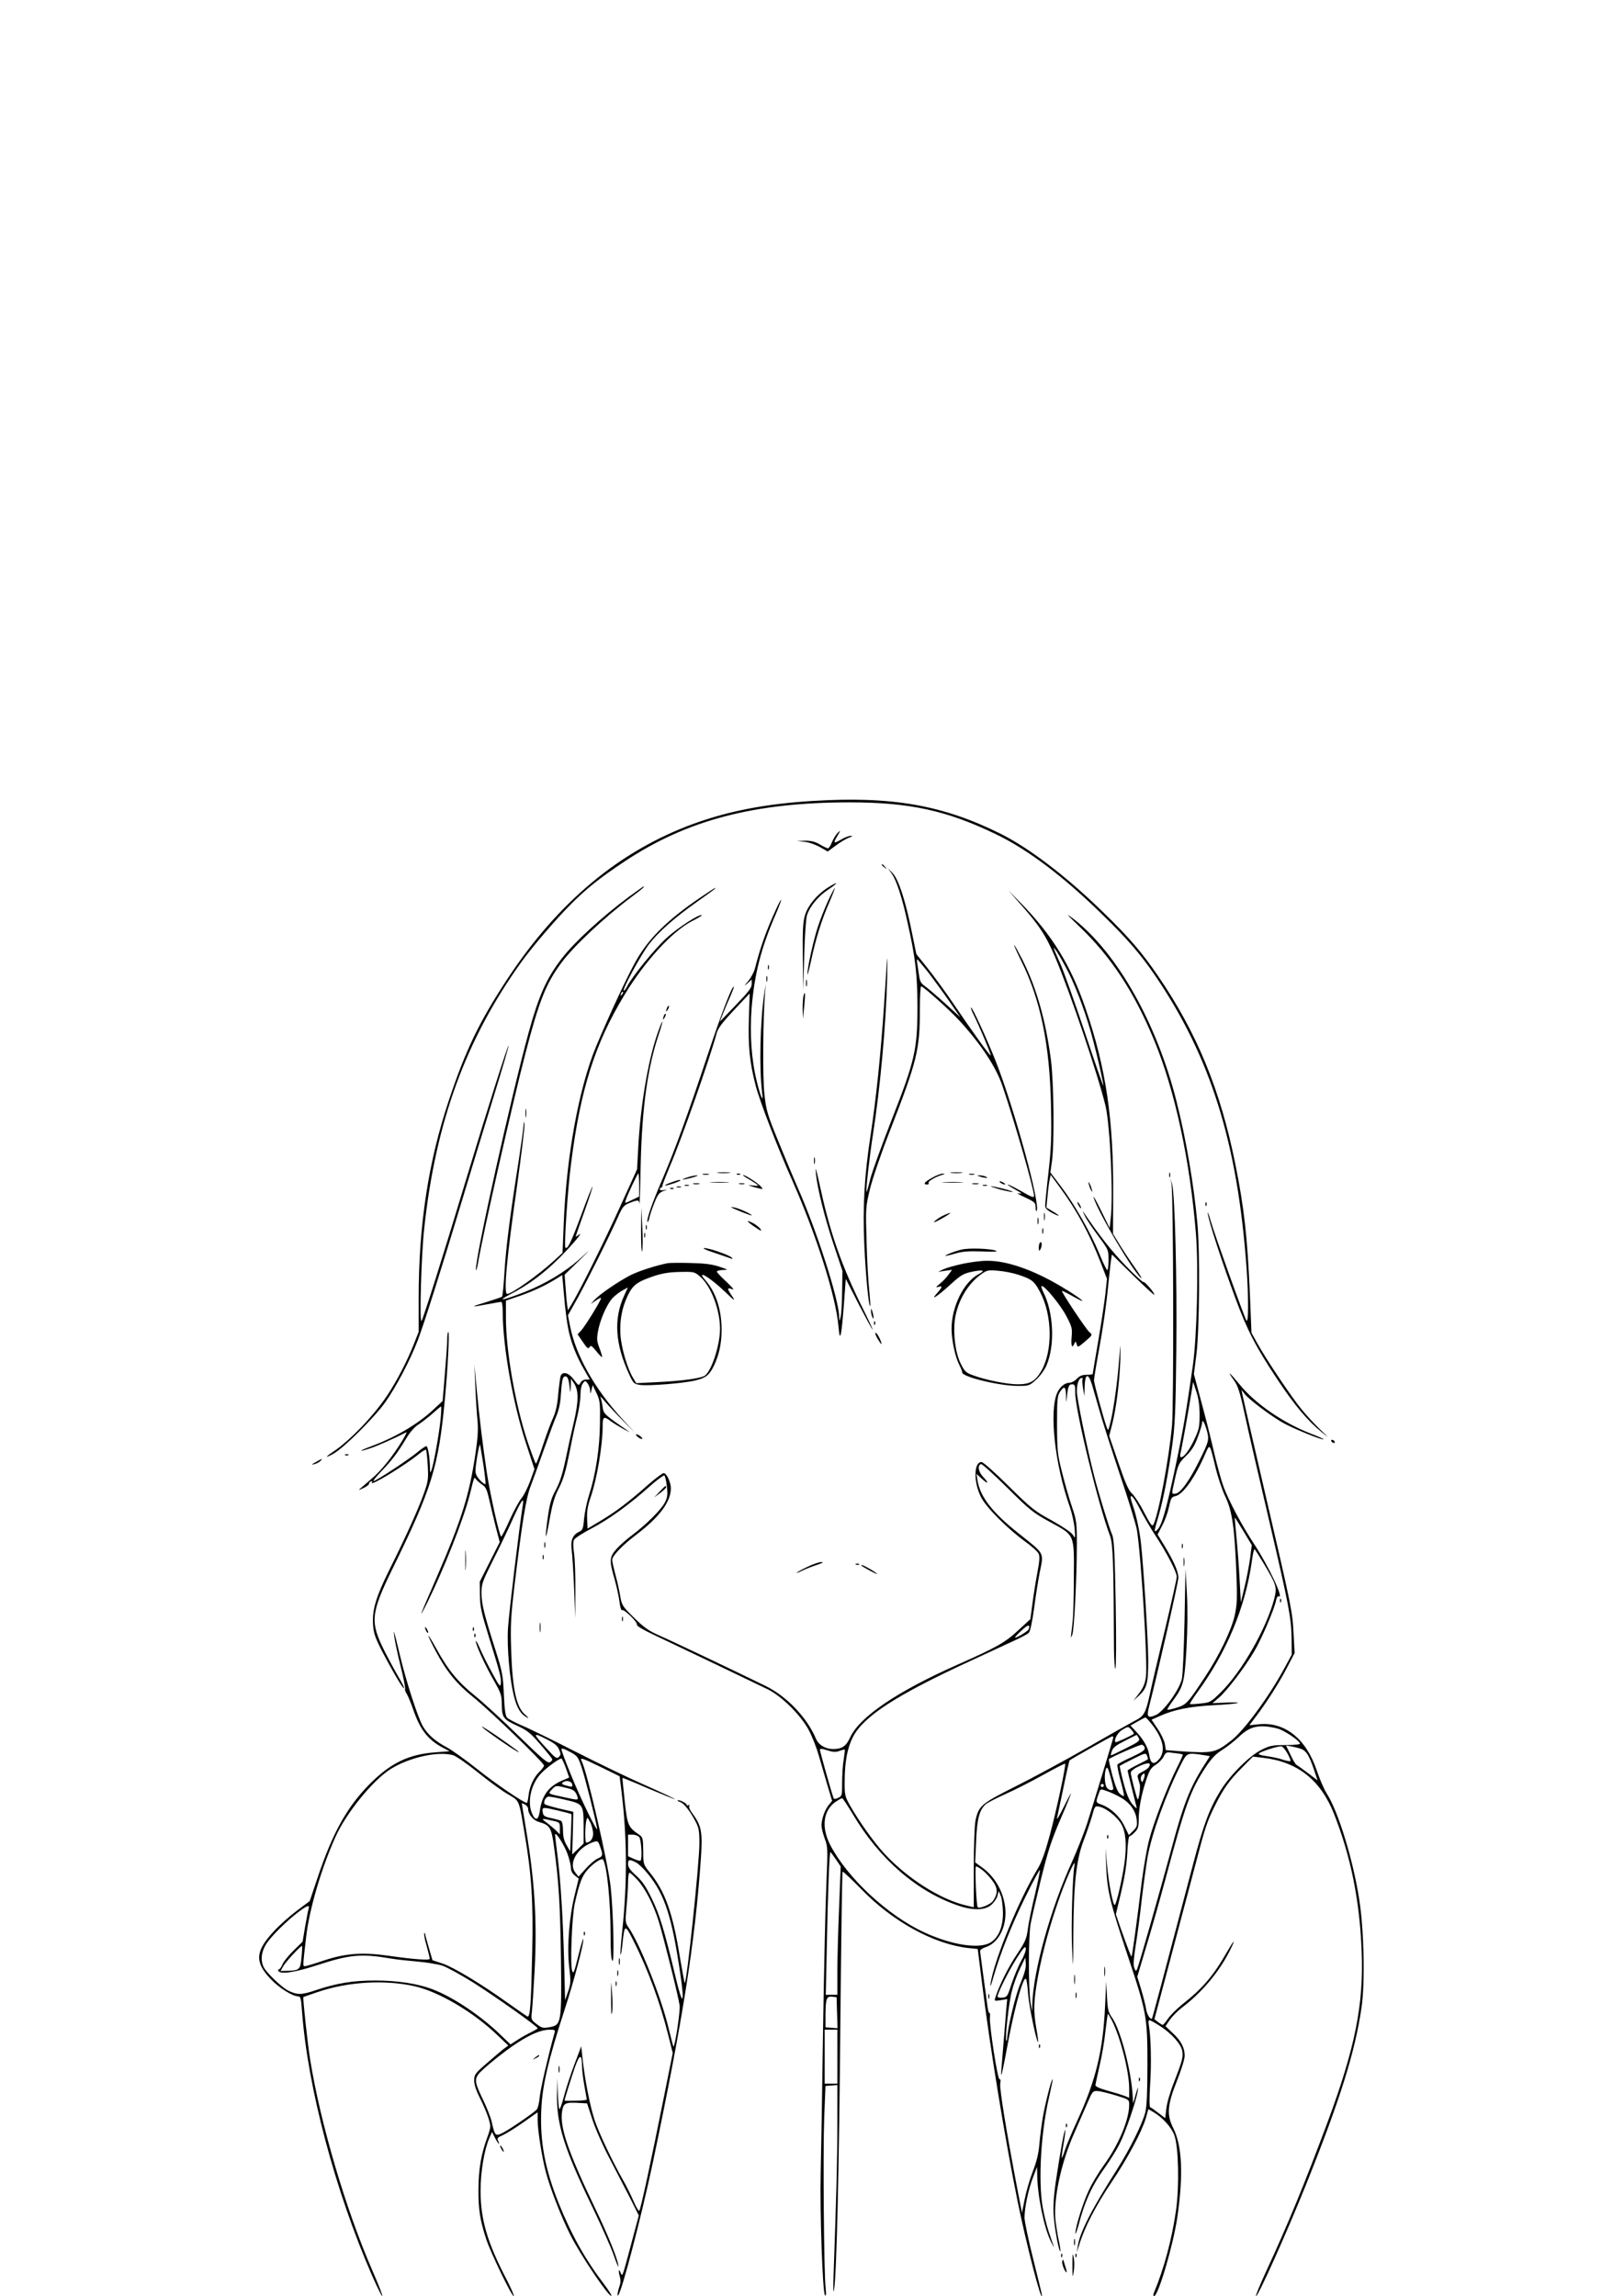 <svg version="1.0" xmlns="http://www.w3.org/2000/svg"
 width="1024pt" height="1448pt" viewBox="0 0 1024 1448"
 preserveAspectRatio="xMidYMid meet">

<g transform="translate(0,1448) scale(0.1,-0.1)"
fill="#000000" stroke="none">
<path d="M5125 9429 c-295 -18 -528 -63 -749 -143 -465 -169 -852 -490 -1171
-971 -182 -276 -268 -454 -375 -775 -129 -385 -190 -787 -190 -1241 l0 -218
-30 -76 c-43 -109 -105 -228 -165 -320 -87 -132 -239 -291 -347 -362 -51 -34
-48 -40 4 -11 64 35 257 227 326 323 70 99 158 266 206 392 40 105 149 450
281 888 53 176 141 466 196 644 55 178 98 325 96 327 -5 5 -128 -381 -267
-841 -155 -514 -270 -876 -282 -895 -14 -22 -2 416 17 585 72 669 262 1190
613 1679 73 101 218 270 313 365 99 99 179 163 335 267 391 261 818 374 1422
374 376 0 611 -51 920 -200 202 -97 426 -266 670 -505 156 -151 244 -253 334
-385 351 -514 521 -1056 578 -1845 13 -186 13 -356 -1 -332 -17 30 -199 537
-225 627 -13 47 -22 67 -18 45 7 -52 90 -306 171 -525 77 -209 131 -314 268
-520 107 -161 189 -259 278 -331 51 -41 50 -40 -10 17 -34 33 -86 89 -116 126
-62 75 -225 318 -280 418 l-36 65 -10 246 c-16 360 -36 542 -92 819 -94 467
-242 827 -487 1185 -100 147 -183 244 -344 400 -230 225 -463 403 -645 495
-366 183 -690 240 -1188 209z"/>
<path d="M5277 9222 c-9 -10 -23 -34 -32 -55 -8 -20 -19 -37 -24 -37 -5 0 -29
11 -52 25 -32 18 -57 24 -94 23 l-50 -1 50 -6 c28 -3 71 -19 97 -34 l47 -27
50 37 c28 21 65 43 83 50 23 8 27 12 13 12 -11 0 -39 -10 -62 -24 -48 -27 -51
-24 -23 23 22 36 21 41 -3 14z"/>
<path d="M5560 9026 c0 -2 8 -10 18 -17 15 -13 16 -12 3 4 -13 16 -21 21 -21
13z"/>
<path d="M5623 8970 c30 -42 66 -153 100 -310 50 -224 61 -324 62 -525 0 -273
-15 -340 -162 -715 -63 -162 -125 -332 -136 -377 -11 -46 -22 -82 -23 -80 -6
6 18 219 41 367 46 298 81 684 89 980 4 193 3 181 -19 -160 -21 -314 -50 -594
-85 -825 -40 -260 -51 -455 -40 -700 9 -195 28 -390 37 -381 2 2 -1 46 -6 97
-6 52 -14 191 -17 309 -6 211 -6 217 21 330 16 65 69 222 123 360 176 452 192
518 192 776 0 79 4 144 8 144 13 0 183 -152 240 -215 137 -149 234 -296 273
-414 77 -226 199 -651 199 -693 0 -13 -17 -7 -77 28 -43 24 -82 44 -88 44 -5
-1 15 -14 45 -31 43 -24 49 -29 25 -25 -18 4 -3 -7 38 -25 61 -29 67 -34 67
-62 0 -17 3 -28 6 -24 29 28 -139 642 -256 941 -54 138 -151 348 -157 342 -3
-2 4 -21 15 -43 32 -62 113 -255 109 -259 -4 -5 -114 147 -235 326 -50 74
-124 175 -163 224 l-71 89 -29 141 c-40 199 -83 329 -120 369 l-31 32 25 -35z
m230 -622 c35 -46 95 -128 133 -183 l69 -100 -92 84 c-51 46 -108 95 -127 109
-29 20 -36 33 -41 71 -4 25 -9 58 -11 74 -3 15 -3 27 -1 27 3 0 34 -37 70 -82z"/>
<path d="M5219 8882 c-69 -44 -125 -113 -143 -173 -13 -41 -16 -97 -14 -263
l2 -211 7 220 c3 121 11 234 17 252 18 57 70 120 133 162 69 46 68 57 -2 13z"/>
<path d="M3965 8824 c-166 -123 -340 -282 -420 -385 -98 -126 -146 -233 -211
-468 -108 -392 -336 -1416 -333 -1496 1 -17 7 6 15 50 29 172 215 996 295
1304 88 340 131 448 230 581 77 104 271 286 444 416 66 49 82 64 73 64 -2 0
-43 -30 -93 -66z"/>
<path d="M4416 8820 c-206 -140 -324 -256 -405 -398 -51 -89 -173 -351 -251
-538 -110 -264 -190 -700 -206 -1132 l-7 -173 -57 -52 c-95 -87 -263 -207
-292 -207 -24 0 -3 229 63 688 27 195 48 366 46 380 -4 25 -4 24 -6 -5 0 -17
-14 -116 -30 -220 -56 -355 -81 -554 -90 -704 -5 -83 -12 -153 -15 -156 -3 -3
-47 -18 -98 -34 -107 -32 -105 -35 5 -14 43 8 83 15 88 15 5 0 9 -30 9 -67 0
-213 65 -577 146 -823 l54 -165 -27 -75 c-15 -41 -40 -91 -56 -110 -15 -19
-49 -81 -74 -137 -25 -57 -49 -103 -53 -103 -10 0 -67 254 -90 400 -24 160
-47 345 -65 535 l-14 150 6 -135 c3 -74 9 -169 13 -210 6 -57 4 -108 -11 -210
-39 -267 -87 -421 -249 -795 -107 -245 -117 -273 -55 -150 103 208 227 522
266 675 31 124 28 118 42 99 7 -8 24 -23 39 -33 21 -14 29 -32 43 -94 9 -42
28 -120 41 -172 l25 -95 -63 -125 -63 -125 1 -85 c1 -73 9 -109 54 -255 73
-235 81 -266 78 -300 -3 -27 -8 -21 -52 60 -28 50 -62 119 -78 155 -15 36 -28
58 -28 50 0 -24 61 -157 115 -250 44 -78 49 -91 49 -151 1 -81 10 -93 101
-134 60 -28 81 -45 142 -116 40 -46 74 -88 75 -93 2 -5 -5 -14 -14 -19 -14 -9
-46 18 -198 166 -100 98 -223 211 -274 252 -108 87 -170 162 -243 295 -65 117
-70 110 -7 -10 68 -129 133 -209 238 -293 109 -88 446 -414 446 -431 0 -7 -12
-23 -26 -37 -37 -34 -64 -92 -71 -150 -3 -27 -8 -49 -11 -49 -19 0 -199 122
-310 211 -74 59 -162 122 -194 139 -75 40 -122 82 -152 134 -31 53 -106 285
-144 446 -40 165 -42 173 -36 120 3 -25 20 -107 39 -184 19 -76 32 -142 29
-147 -2 -5 2 -19 11 -32 8 -13 26 -56 40 -97 44 -128 93 -192 188 -242 l42
-22 -90 -7 c-169 -12 -284 -69 -415 -201 -143 -145 -234 -309 -329 -594 l-48
-143 -79 -59 c-43 -32 -109 -90 -145 -129 -120 -128 -125 -196 -22 -304 53
-56 138 -109 174 -109 14 0 18 -15 23 -92 36 -483 210 -1138 443 -1671 31 -70
59 -127 63 -127 5 0 -25 76 -65 168 -165 379 -326 925 -390 1327 -15 93 -47
387 -42 391 1 1 43 15 92 32 190 64 416 78 605 37 155 -34 376 -164 530 -313
l65 -62 -30 -22 c-16 -13 -65 -54 -107 -91 -73 -63 -78 -71 -78 -108 0 -26 13
-65 37 -112 20 -39 44 -96 53 -125 16 -53 16 -55 -7 -120 -40 -110 -55 -199
-56 -327 -1 -128 9 -194 49 -317 29 -87 160 -358 173 -358 5 0 -15 46 -44 103
-122 234 -165 379 -165 562 0 115 23 257 55 330 l17 40 19 -37 c11 -21 22 -38
25 -38 2 0 0 8 -5 19 -9 16 -4 21 32 37 23 11 81 47 129 81 l88 62 0 -47 c0
-65 26 -230 51 -327 26 -100 94 -277 154 -397 64 -128 247 -399 260 -386 3 3
-17 34 -44 70 -123 162 -207 313 -288 513 -86 215 -119 387 -110 589 6 151 44
315 148 635 59 180 123 424 117 443 -2 5 -16 -44 -32 -108 -25 -101 -30 -115
-38 -94 -14 36 -2 342 16 425 30 133 46 175 83 216 38 42 89 74 96 61 25 -43
47 -268 47 -472 0 -110 4 -161 12 -166 13 -8 5 320 -12 471 -18 155 -149 726
-182 788 -14 26 0 22 125 -39 l114 -56 12 -96 c35 -287 37 -572 5 -875 -9 -82
-14 -151 -11 -153 3 -3 8 28 12 68 13 124 16 125 68 21 93 -183 171 -397 221
-599 l28 -111 -57 -284 c-78 -390 -145 -703 -154 -711 -4 -4 -20 23 -36 60
-16 37 -44 94 -63 127 -72 127 -154 300 -182 383 -30 90 -63 260 -77 392 l-8
75 -43 -114 c-24 -63 -54 -155 -67 -205 -13 -50 -26 -84 -29 -76 -3 8 -7 56
-9 105 l-3 90 -2 -100 c-3 -191 43 -341 224 -715 57 -119 117 -254 133 -300
16 -47 30 -80 30 -74 2 32 -60 189 -149 373 -168 351 -221 506 -206 604 8 54
20 60 105 55 l53 -3 34 -104 c19 -58 67 -166 106 -240 39 -75 97 -187 129
-249 l57 -114 -39 -146 c-21 -81 -45 -167 -52 -192 -14 -44 -15 -44 -25 -20
-12 28 -14 8 -3 -30 4 -14 5 -34 1 -45 -15 -44 -21 -80 -12 -70 23 23 148 504
217 830 190 904 267 1392 304 1920 12 174 5 211 -56 293 -13 17 -21 37 -17 44
4 7 3 8 -4 4 -7 -4 -12 -3 -12 2 0 10 -50 35 -57 28 -2 -2 4 -7 15 -10 24 -8
62 -55 97 -122 22 -41 25 -60 25 -141 0 -122 -78 -864 -92 -879 -2 -1 -16 75
-32 169 -45 276 -92 407 -187 526 -43 53 -43 54 -43 138 -1 78 -3 87 -25 102
-70 48 -75 58 -92 212 -8 79 -15 145 -14 147 1 1 76 -29 165 -68 90 -38 165
-68 167 -67 1 2 -81 41 -185 87 -103 45 -304 142 -447 215 -143 73 -294 147
-336 164 -42 18 -83 40 -92 49 -10 12 -16 52 -20 147 -5 118 -10 143 -50 270
-74 232 -90 297 -91 365 0 61 4 73 70 205 39 77 95 193 124 258 57 127 77 155
66 91 -19 -114 -88 -684 -93 -774 -7 -124 11 -322 38 -428 19 -75 43 -114 84
-134 11 -5 6 2 -11 16 -58 47 -83 161 -91 411 -5 155 -2 211 21 405 47 393 72
550 101 625 15 39 53 144 85 235 32 91 68 188 80 215 13 31 24 79 26 125 7
100 12 120 29 120 15 0 22 -20 28 -80 3 -27 4 -24 6 15 l1 50 21 -31 c28 -45
28 -111 -3 -244 -15 -63 -39 -171 -53 -240 -19 -89 -37 -143 -61 -187 -27 -49
-37 -83 -49 -165 -22 -156 -16 -170 10 -23 18 100 31 146 59 200 28 54 43 106
67 225 16 85 39 189 50 232 10 42 19 101 19 130 0 33 6 62 15 74 15 19 15 19
30 0 8 -11 16 -31 16 -45 1 -25 2 -24 9 4 l7 30 24 -50 c22 -46 24 -61 22
-190 -1 -157 -27 -324 -68 -451 -14 -43 -28 -111 -32 -151 -5 -62 -9 -72 -29
-82 -43 -19 -58 -55 -49 -119 4 -31 11 -140 15 -242 l7 -185 1 170 c1 94 -3
201 -8 238 -7 45 -7 74 0 87 5 10 55 42 110 71 110 58 233 146 364 263 47 42
91 74 95 71 5 -3 12 -34 16 -69 6 -52 4 -69 -13 -102 -23 -45 -119 -140 -207
-206 -34 -25 -78 -64 -98 -87 -45 -50 -46 -73 -12 -189 13 -46 27 -110 31
-142 4 -34 11 -57 16 -54 13 8 100 -77 94 -92 -3 -7 42 -34 107 -64 163 -77
641 -306 717 -343 90 -44 214 -168 262 -262 20 -38 48 -110 62 -160 14 -49 39
-133 54 -186 l29 -96 -22 -27 c-25 -31 -45 -89 -45 -129 0 -15 9 -51 20 -81
20 -52 20 -64 11 -283 -6 -125 -15 -534 -21 -908 -5 -374 -12 -783 -15 -910
-6 -259 12 -765 27 -780 7 -7 8 8 4 45 -11 96 -17 867 -9 1075 l8 200 38 3 37
3 0 -253 c0 -223 -7 -468 -24 -948 -3 -86 -2 -119 3 -90 16 86 32 761 40 1693
5 516 11 940 14 943 3 3 54 -45 114 -106 198 -206 459 -350 678 -375 l60 -6
28 -222 c50 -403 143 -971 223 -1367 55 -270 152 -647 154 -595 0 6 -25 108
-55 228 -30 119 -55 238 -55 262 0 62 25 181 55 257 l24 63 1 -45 c1 -133 42
-336 86 -425 13 -27 21 -41 18 -30 -4 11 -18 51 -31 90 -13 38 -30 108 -38
154 -30 167 -11 482 41 700 13 57 23 106 21 108 -6 6 -45 -147 -61 -237 -8
-47 -18 -123 -22 -170 -5 -60 -17 -111 -42 -175 -19 -49 -42 -128 -51 -175
l-17 -85 -32 165 c-66 347 -110 616 -105 649 4 21 2 31 -4 28 -12 -8 -67 349
-61 392 2 16 1 28 -3 26 -3 -3 -9 14 -12 38 -3 23 -15 110 -26 192 -11 83 -21
155 -21 162 0 6 15 17 34 23 75 24 126 112 126 215 0 109 -55 219 -142 284
l-49 36 6 133 c5 140 20 198 61 234 10 9 66 38 124 64 58 26 165 80 238 121
74 41 136 73 138 70 7 -7 -54 -294 -97 -452 -27 -101 -51 -168 -73 -205 -121
-199 -280 -586 -301 -735 -3 -22 6 -1 19 47 43 149 114 327 202 506 47 96 88
171 91 169 2 -3 -12 -72 -31 -154 -20 -81 -40 -179 -45 -218 -8 -62 -16 -80
-69 -160 -53 -78 -113 -199 -136 -273 -7 -22 -6 -22 34 -16 l41 7 -6 -64 c-6
-72 -22 -271 -30 -369 -6 -83 -2 -70 47 190 41 214 94 396 108 369 4 -8 10
-51 13 -97 6 -76 54 -308 63 -300 1 2 -3 40 -11 83 -20 114 -18 175 10 332 30
161 79 338 142 513 47 129 99 240 88 187 -12 -62 -22 -382 -15 -522 7 -148 7
-146 8 95 2 314 19 465 66 586 19 49 42 118 52 152 17 63 18 64 47 58 42 -9
112 -64 137 -109 29 -50 35 -131 21 -242 -13 -95 -49 -255 -61 -268 -11 -12
-40 138 -50 255 l-9 103 4 -110 c5 -153 23 -229 130 -551 126 -377 130 -400
130 -704 0 -171 -4 -262 -13 -300 -19 -74 -97 -232 -178 -360 -158 -248 -236
-399 -248 -485 l-6 -40 14 45 c33 111 105 250 206 400 99 147 190 317 215 402
l16 57 34 -20 c58 -35 111 -94 130 -145 26 -73 32 -314 11 -469 -26 -185 -75
-368 -141 -527 -4 -10 -3 -18 2 -18 26 0 121 321 147 500 38 266 30 445 -25
557 -44 86 -39 148 24 305 26 65 47 134 47 154 0 50 -24 96 -77 144 l-44 42
27 40 c16 22 49 56 74 75 127 96 235 224 304 360 40 81 31 76 -18 -8 -84 -148
-153 -229 -282 -330 -33 -27 -73 -66 -89 -89 -15 -22 -30 -40 -34 -40 -3 0
-16 8 -29 18 l-23 18 102 384 c56 212 126 475 155 585 63 242 75 278 125 378
53 107 91 160 171 240 l68 69 62 -7 c220 -25 365 -140 450 -355 107 -273 162
-548 174 -870 13 -333 -42 -606 -215 -1073 -143 -384 -251 -647 -386 -938 -40
-87 -70 -159 -65 -159 14 0 193 399 312 695 219 546 312 843 353 1125 23 154
16 486 -14 678 -38 250 -133 559 -204 669 -17 26 -46 93 -64 147 -67 201 -202
309 -366 292 l-59 -6 36 48 c69 90 149 215 199 311 l50 96 -6 115 c-7 147 -12
170 -177 880 -76 327 -141 611 -145 630 l-7 35 21 -27 c29 -36 166 -139 243
-182 64 -36 247 -110 254 -103 2 2 -34 18 -81 36 -176 69 -349 188 -448 309
-67 81 -84 94 -37 28 26 -36 38 -73 70 -222 21 -99 89 -392 150 -653 128 -550
142 -621 144 -756 l1 -100 -49 -90 c-94 -174 -248 -383 -327 -447 -104 -83
-120 -86 -327 -72 l-91 7 -6 39 c-4 21 -24 64 -46 96 l-38 57 52 23 c88 40
189 60 334 68 76 4 147 10 157 14 11 3 -21 5 -70 3 l-89 -4 42 36 c50 43 162
190 222 292 46 77 127 267 137 320 4 19 11 30 17 26 36 -22 -63 189 -154 328
-77 116 -160 272 -194 363 -14 38 -39 128 -56 200 -16 72 -52 216 -80 320
l-51 190 16 126 c19 148 23 648 6 825 -23 249 -71 529 -131 767 -124 494 -374
938 -650 1153 -53 41 -47 33 39 -50 197 -188 343 -410 468 -712 132 -317 228
-761 265 -1226 17 -213 6 -651 -20 -832 -45 -313 -62 -412 -116 -665 -55 -256
-82 -347 -111 -371 -19 -15 -18 -8 11 90 30 103 60 258 87 451 17 122 21 216
25 595 5 458 -9 982 -26 1045 l-10 35 6 -35 c12 -72 15 -1391 3 -1520 -19
-213 -87 -570 -118 -626 -7 -13 -19 4 -57 77 -26 52 -61 105 -76 119 -22 19
-42 63 -87 195 l-58 170 18 70 c26 103 47 266 52 406 2 68 2 106 0 84 -2 -22
-9 -92 -14 -155 -12 -123 -34 -270 -52 -335 -10 -39 -11 -39 -20 -15 -19 52
-80 276 -80 295 0 11 16 109 36 218 20 109 43 268 51 355 9 86 18 171 21 189
l5 32 131 -129 c73 -71 134 -128 136 -125 7 6 -60 85 -68 80 -4 -3 -55 44
-113 104 -87 90 -169 194 -265 337 -7 11 -4 1 7 -21 10 -22 49 -80 85 -128 65
-88 66 -90 66 -153 0 -35 -4 -64 -8 -64 -4 0 -27 46 -50 103 -55 134 -158 314
-242 425 l-67 88 10 70 c16 116 12 503 -7 644 -33 248 -91 451 -177 623 -27
53 -51 97 -54 97 -3 0 17 -44 43 -97 122 -244 181 -528 189 -913 4 -196 2
-266 -16 -425 -12 -104 -21 -199 -21 -210 0 -13 14 -28 42 -43 54 -29 59 -23
7 8 l-41 25 7 70 c3 39 9 85 13 103 l7 33 61 -83 c104 -142 185 -291 255 -472
l39 -101 -10 -95 c-6 -52 -26 -186 -45 -297 -19 -111 -35 -205 -35 -208 0 -3
-17 -5 -38 -5 -28 0 -45 -7 -62 -25 -13 -14 -33 -25 -45 -25 -30 0 -60 -24
-78 -62 -53 -115 -16 -455 79 -722 13 -39 27 -100 30 -136 5 -65 5 -65 -12
-38 -10 15 -67 53 -133 90 -107 58 -128 75 -270 215 -85 85 -162 153 -172 153
-49 0 -51 -126 -4 -220 32 -65 165 -198 277 -280 42 -30 81 -65 87 -78 8 -17
6 -46 -8 -120 -10 -53 -24 -141 -31 -195 l-13 -98 -76 -70 c-82 -77 -139 -109
-381 -216 -384 -170 -621 -331 -680 -461 -25 -54 -50 -72 -106 -72 -51 0 -93
26 -110 67 -56 132 -184 266 -317 331 -190 93 -598 287 -672 319 -64 28 -95
50 -157 111 -74 73 -77 77 -88 141 -6 36 -20 97 -31 136 -10 38 -19 78 -19 87
0 26 63 92 150 158 148 112 220 209 220 294 0 39 -27 96 -45 96 -8 0 -52 -33
-98 -73 -119 -106 -201 -168 -297 -226 l-85 -51 -3 61 c-2 45 3 80 21 133 41
117 77 332 77 453 0 60 7 64 53 29 18 -13 55 -35 82 -50 28 -15 42 -21 31 -14
-162 112 -160 111 -167 160 -4 26 -10 53 -14 60 -4 7 10 -7 31 -32 21 -25 72
-79 113 -120 l74 -75 -77 84 c-176 191 -296 405 -331 586 l-14 70 59 105 c63
114 207 402 257 516 28 63 36 73 73 88 53 21 60 20 62 -6 1 -13 5 103 8 257 9
359 44 606 116 819 13 38 22 71 20 73 -2 2 -18 -38 -35 -89 -58 -174 -104
-454 -117 -712 l-7 -130 -109 -240 c-98 -217 -253 -528 -306 -615 l-21 -34 -5
34 c-3 19 -7 69 -10 112 l-6 78 88 86 c83 82 84 83 11 17 -93 -84 -221 -161
-354 -213 -137 -53 -176 -60 -91 -15 114 58 215 133 311 229 83 83 164 180
122 146 -9 -7 -17 -11 -17 -8 0 2 25 73 55 157 30 84 53 155 51 157 -2 2 -34
-78 -71 -179 -63 -170 -87 -220 -100 -206 -9 9 14 366 36 533 59 465 150 753
336 1060 128 212 301 401 426 466 36 18 64 35 62 37 -12 12 -155 -81 -224
-145 -77 -71 -213 -239 -247 -304 -8 -17 -18 -29 -21 -26 -9 10 106 221 158
291 60 78 160 167 304 269 106 75 122 87 114 87 -3 0 -45 -27 -93 -60z m-495
-613 c-10 -9 -11 -8 -5 6 3 10 9 15 12 12 3 -3 0 -11 -7 -18z m109 -1200 l0
-73 -46 -22 c-45 -22 -45 -22 -39 -2 10 33 75 170 80 170 3 0 5 -33 5 -73z
m-446 -912 c17 -84 53 -174 102 -257 l33 -58 -24 0 c-14 0 -29 -8 -35 -21 -11
-19 -13 -18 -41 20 -32 44 -71 55 -84 24 -3 -10 -10 -61 -15 -113 -5 -66 -15
-112 -32 -150 -14 -30 -43 -108 -64 -172 -21 -65 -41 -118 -45 -118 -3 0 -27
63 -53 140 -77 233 -136 570 -136 780 l0 108 68 23 c88 29 175 69 237 107 l50
31 12 -134 c6 -74 18 -168 27 -210z m3300 -342 c8 -27 29 -100 47 -163 17 -63
76 -245 129 -405 54 -159 103 -319 109 -355 26 -160 68 -835 57 -923 -6 -43
-16 -69 -43 -105 l-36 -47 33 30 c52 48 60 79 60 227 0 119 -30 597 -46 738
-9 80 -30 177 -53 242 -29 85 0 65 49 -33 22 -42 65 -117 97 -165 73 -112 133
-229 133 -258 0 -12 -34 -164 -75 -336 -42 -173 -85 -358 -96 -410 -25 -113
-36 -133 -92 -161 -23 -12 -157 -87 -297 -168 -140 -80 -345 -191 -455 -246
-219 -110 -234 -123 -254 -216 -6 -28 -11 -159 -11 -298 l0 -249 -42 10 c-164
36 -378 172 -525 332 -67 74 -155 198 -214 301 -32 58 -34 64 -33 160 1 117
17 201 51 269 67 132 274 266 743 482 91 42 207 96 259 120 52 23 101 49 108
57 9 9 22 71 34 158 10 79 26 177 34 218 27 134 36 117 -131 250 -168 133
-245 233 -261 338 l-6 38 30 -27 c42 -40 53 -35 14 6 -32 33 -40 75 -15 83 6
2 80 -65 165 -149 143 -142 163 -158 271 -217 157 -86 151 -72 149 -355 0
-122 -4 -241 -7 -266 -2 -25 -7 -61 -9 -80 -4 -32 -4 -33 6 -10 12 28 28 339
29 566 0 141 -2 156 -30 239 -17 49 -45 146 -62 215 -30 118 -32 136 -33 305
0 159 2 183 19 208 27 40 36 34 38 -25 1 -46 2 -48 5 -13 6 69 12 85 33 85 18
0 20 -7 20 -56 0 -108 147 -711 219 -899 19 -51 23 -172 25 -712 1 -72 5 -129
9 -126 5 3 6 186 2 407 -6 319 -10 408 -22 436 -19 44 -87 266 -113 369 -46
179 -110 493 -110 536 0 48 13 85 31 85 6 0 8 -4 5 -8 -3 -5 -1 -30 3 -58 l9
-49 1 56 c2 85 21 95 45 22z m680 -193 c0 -76 -3 -93 -32 -155 -32 -69 -66
-115 -85 -115 -5 0 -7 10 -4 23 7 25 50 265 68 377 l12 75 20 -60 c14 -41 21
-88 21 -145z m44 -96 c18 -63 16 -72 -48 -200 -64 -129 -120 -204 -151 -204
-23 0 -23 -9 1 101 19 84 24 94 68 137 36 35 55 65 75 120 15 40 27 81 27 90
0 25 15 2 28 -44z m-4559 -228 c9 -64 15 -116 12 -116 -12 1 -38 26 -53 50
-13 22 -13 35 0 120 9 52 17 88 19 79 2 -9 12 -69 22 -133z m4615 -9 c14 -59
42 -143 62 -185 44 -91 59 -200 70 -487 6 -153 4 -193 -10 -260 -21 -95 -99
-257 -191 -395 -106 -161 -115 -171 -178 -190 -32 -10 -57 -15 -57 -11 0 3 16
29 36 56 66 91 72 112 85 325 7 127 8 248 3 350 l-9 155 -6 -325 c-4 -179 -11
-345 -17 -369 -16 -68 -115 -205 -163 -226 -53 -24 -61 -13 -43 55 52 203 184
781 184 810 0 40 -29 105 -89 204 l-42 69 29 56 c17 31 36 84 43 118 12 56 16
63 41 68 48 11 124 118 188 267 29 66 27 68 64 -85z m177 -404 l52 -87 -11
-86 c-7 -47 -22 -128 -35 -180 l-23 -95 -8 145 c-4 80 -13 200 -20 268 -6 67
-11 122 -10 122 1 0 26 -39 55 -87z m126 -201 c82 -137 86 -151 68 -223 -48
-186 -204 -460 -336 -590 -65 -64 -69 -66 -130 -72 -34 -4 -64 -5 -66 -3 -2 2
19 36 47 74 184 252 300 531 342 817 6 47 14 85 18 85 3 0 28 -40 57 -88z
m-1481 -417 c-5 -13 -86 -61 -86 -51 0 3 19 23 43 45 39 37 56 39 43 6z m783
-607 c68 -90 81 -164 38 -214 -32 -37 -53 -27 -61 30 -7 47 -38 100 -88 152
l-30 32 44 25 c24 14 46 25 50 26 4 1 25 -23 47 -51z m787 -19 c39 -10 134
-73 141 -94 2 -6 -32 -10 -89 -10 -82 0 -100 -3 -152 -29 -76 -37 -198 -158
-260 -258 -69 -112 -108 -215 -174 -468 -187 -711 -255 -965 -258 -969 -10
-11 -33 25 -38 63 -4 24 -18 79 -31 122 l-24 78 58 195 c33 108 87 300 121
426 125 468 156 554 254 703 36 54 63 82 105 108 31 20 77 56 103 81 70 68
130 81 244 52z m-921 -9 c10 -11 16 -22 14 -24 -12 -11 -112 -57 -115 -53 -13
12 12 59 39 76 41 25 41 25 62 1z m-3610 -123 c12 -27 12 -34 -1 -47 -13 -13
-22 -8 -74 50 -92 99 -93 107 -10 65 55 -28 75 -43 85 -68z m3655 73 c9 -18 2
-24 -80 -65 -49 -25 -92 -45 -94 -45 -3 0 -1 13 5 28 7 21 28 37 82 64 39 20
73 37 74 37 1 1 7 -8 13 -19z m-160 4 c0 -8 -125 -417 -167 -549 -20 -60 -62
-166 -93 -235 -135 -295 -245 -689 -251 -901 l-1 -44 -10 55 c-14 85 -14 425
1 500 7 36 36 162 65 280 44 178 65 243 123 378 39 89 68 162 66 162 -2 0 -24
-42 -49 -92 -25 -51 -42 -79 -39 -63 4 17 22 104 41 194 18 90 36 166 38 169
10 9 261 151 269 152 4 0 7 -3 7 -6z m198 -67 c3 -13 -16 -27 -81 -57 -47 -21
-88 -43 -91 -48 -3 -5 6 -51 20 -102 14 -50 23 -94 21 -96 -2 -3 -14 3 -25 13
-15 12 -30 51 -48 116 -14 55 -24 100 -22 103 13 13 196 93 208 91 8 -1 16
-10 18 -20z m900 -35 c13 -24 22 -45 19 -48 -3 -3 -25 1 -49 9 -23 8 -69 18
-101 22 -37 5 -55 11 -49 17 13 13 123 48 142 45 8 -1 25 -22 38 -45z m88 28
c31 -12 49 -42 78 -127 l24 -71 -63 48 c-35 26 -67 49 -71 51 -5 2 -22 30 -37
63 l-28 58 37 -6 c20 -4 47 -11 60 -16z m-4539 -115 c21 -61 85 -315 98 -385
8 -43 -105 188 -166 340 -33 80 -59 151 -59 158 0 9 17 4 52 -15 49 -26 53
-32 75 -98z m1626 103 c17 6 32 10 34 9 1 -2 -2 -30 -7 -63 -6 -32 -10 -98
-10 -145 0 -82 -1 -86 -25 -97 -20 -9 -27 -9 -30 1 -17 49 -85 292 -85 302 0
9 12 8 46 -3 37 -12 53 -13 77 -4z m1945 -53 c-2 -2 -31 -17 -65 -34 -35 -17
-63 -34 -63 -37 0 -5 45 -187 56 -229 4 -14 -3 -9 -24 15 -22 25 -38 63 -58
138 -15 56 -25 104 -23 106 2 2 40 22 84 44 77 38 80 39 88 19 4 -11 6 -21 5
-22z m220 30 c2 -1 -14 -38 -36 -81 -62 -123 -150 -353 -177 -460 -14 -53 -34
-172 -46 -263 -30 -249 -60 -465 -64 -469 -3 -4 -22 46 -71 184 l-28 82 33
138 c22 93 35 175 39 247 2 59 9 107 14 107 5 0 20 11 33 25 20 20 25 34 25
78 0 71 16 155 46 248 21 64 30 80 62 100 20 13 43 37 50 53 14 27 16 28 65
21 29 -3 53 -8 55 -10z m-4601 -4 c18 -5 89 -54 157 -109 68 -55 153 -117 190
-138 74 -44 67 -28 105 -254 43 -254 54 -426 47 -735 -7 -331 -13 -418 -30
-412 -6 3 -61 41 -123 85 -169 121 -340 224 -412 249 l-64 21 -23 79 c-13 43
-23 82 -24 87 0 5 -2 7 -5 4 -3 -3 3 -39 15 -79 11 -40 20 -78 20 -82 0 -11
-108 -3 -265 20 -160 22 -264 15 -401 -30 -61 -21 -116 -37 -123 -37 -12 0
-12 2 10 190 20 171 94 424 184 625 67 150 234 356 347 428 117 74 300 115
395 88z m4730 1 l42 -7 -35 -55 c-91 -142 -133 -250 -209 -535 -68 -252 -202
-722 -214 -750 -8 -19 -9 -19 -19 5 -7 18 -4 57 8 135 10 61 28 193 39 295 12
102 29 223 37 270 28 151 115 393 210 582 38 75 40 76 141 60z m-4019 -82 l21
-60 -47 -20 c-84 -37 -125 -94 -138 -189 -8 -61 -28 -68 -50 -16 -30 72 -6
181 54 247 33 37 116 98 132 98 3 0 16 -27 28 -60z m3682 23 c0 -16 -16 -31
-48 -47 -27 -14 -32 -21 -27 -39 4 -12 9 -30 12 -40 5 -20 -6 -101 -14 -94 -6
7 -43 148 -43 168 0 8 19 25 43 36 43 22 77 29 77 16z m-230 -150 c0 -18 -25
-16 -40 2 -15 18 -19 90 -6 120 7 16 12 8 27 -45 10 -36 18 -71 19 -77z m191
56 c-8 -21 -10 -22 -16 -6 -4 10 -2 24 6 33 17 20 23 5 10 -27z m-3603 -32 c3
-15 -1 -17 -25 -11 -40 10 -47 15 -32 25 21 14 53 6 57 -14z m3352 -7 c0 -5
-4 -10 -10 -10 -5 0 -10 5 -10 10 0 6 5 10 10 10 6 0 10 -4 10 -10z m-3370
-20 c26 -7 38 -18 47 -40 13 -35 15 -35 -80 -14 -107 23 -103 21 -76 50 24 26
24 26 109 4z m3477 -56 c58 -33 94 -84 100 -138 5 -39 2 -48 -22 -72 l-27 -27
-29 59 c-30 62 -87 114 -148 135 -33 12 -33 14 -10 76 8 22 9 22 51 7 23 -8
61 -26 85 -40z m-3499 -15 c109 -25 112 -29 112 -173 l0 -102 -36 -35 -36 -34
4 134 3 135 -87 20 c-48 12 -90 24 -93 28 -12 12 6 48 25 48 10 0 59 -9 108
-21z m1810 -91 c167 -283 407 -490 669 -577 89 -30 163 -28 202 5 17 14 35 40
40 57 l8 32 13 -30 c7 -16 13 -64 14 -105 1 -91 -27 -158 -78 -190 -70 -43
-243 -17 -417 63 -230 106 -485 343 -593 550 -59 113 -46 220 34 275 18 12 36
22 40 22 4 0 34 -46 68 -102z m-2048 36 c0 -35 31 -73 68 -84 70 -20 79 -35
96 -161 29 -214 38 -354 43 -694 5 -412 3 -425 -70 -439 -43 -7 -50 -6 -83 19
-35 27 -36 29 -30 79 3 28 11 146 17 261 16 306 1 557 -52 875 -16 96 -29 176
-29 178 0 1 9 -2 20 -8 11 -6 20 -18 20 -26z m193 -13 c43 -10 79 -20 80 -22
1 -2 0 -56 -3 -119 l-5 -115 -22 38 c-16 27 -23 54 -23 92 0 30 -5 57 -11 61
-6 4 -35 12 -63 18 -45 10 -51 15 -54 39 -4 32 -2 32 101 8z m217 -143 c0 -34
-18 -58 -44 -58 -8 0 -7 109 1 139 6 23 6 23 24 -10 10 -19 18 -51 19 -71z
m-260 81 c50 -11 50 -11 50 -49 l0 -38 -27 27 c-16 14 -41 36 -58 48 -35 26
-33 27 35 12z m100 -215 c11 -31 20 -70 20 -85 0 -17 9 -35 25 -47 l24 -19
-23 -94 c-37 -144 -52 -339 -37 -463 11 -92 10 -106 -7 -156 l-19 -54 -6 244
c-8 286 -22 509 -42 670 -8 63 -15 121 -15 129 0 27 60 -66 80 -125z m451 110
c12 -15 20 -137 8 -148 -3 -3 -22 2 -42 11 l-37 17 0 68 0 68 29 0 c16 0 34
-7 42 -16z m-251 -49 c24 -63 23 -71 -10 -85 -17 -7 -51 -36 -76 -64 l-46 -51
-19 24 c-46 56 5 151 101 190 37 14 40 13 50 -14z m1490 -90 l31 -46 -10 -256
c-6 -141 -11 -323 -11 -405 l0 -148 -37 0 -36 0 7 328 c6 320 16 572 22 572 2
0 17 -20 34 -45z m-1260 -20 c16 -8 50 -41 75 -72 107 -131 152 -271 205 -633
29 -196 14 -206 -30 -19 -73 303 -100 393 -150 495 -37 77 -61 112 -100 147
-36 32 -50 52 -50 71 0 30 9 32 50 11z m2181 -46 c16 -11 45 -41 64 -66 37
-48 39 -82 7 -130 -13 -22 -86 -52 -97 -41 -9 8 -19 258 -11 258 5 0 21 -9 37
-21z m-2173 -63 c50 -54 101 -153 135 -261 28 -89 123 -468 132 -530 6 -33
-27 -250 -38 -262 -2 -1 -15 50 -31 115 -46 196 -184 540 -255 640 -18 26 -19
36 -11 123 5 52 10 122 10 157 0 34 4 62 9 62 5 0 27 -20 49 -44z m-2072 -183
c-3 -10 -13 -61 -22 -113 l-16 -95 -57 -56 c-31 -30 -63 -70 -70 -87 -7 -18
-18 -32 -23 -32 -5 0 -6 -4 -3 -10 14 -22 104 -9 236 34 214 70 284 77 472 45
33 -6 107 -14 165 -19 59 -5 131 -17 161 -26 30 -10 118 -59 197 -108 140 -89
403 -275 404 -287 0 -3 -17 -13 -37 -23 -21 -10 -60 -31 -86 -48 l-48 -31 -57
55 c-129 126 -305 244 -438 294 -94 35 -220 54 -359 54 -139 0 -242 -17 -371
-60 -93 -32 -120 -32 -178 -3 -40 20 -134 111 -152 145 -23 44 -17 99 15 149
32 50 132 148 205 203 54 40 70 45 62 19z m-45 -308 c-7 -77 -12 -82 -94 -84
l-38 -1 18 32 c18 30 113 132 118 126 1 -2 0 -34 -4 -73z m4538 -21 c-17 -31
-44 -95 -60 -143 -26 -82 -29 -86 -58 -89 -17 -2 -31 1 -31 7 0 22 71 163 121
242 43 67 55 80 57 61 2 -12 -11 -47 -29 -78z m-4 -141 c-32 -72 -83 -289 -85
-352 0 -8 -2 -12 -5 -10 -9 10 16 241 35 312 10 40 33 104 52 143 l33 69 3
-38 c2 -27 -8 -63 -33 -124z m-1157 -186 l3 -98 -38 3 -38 3 0 80 c1 101 7
117 42 113 l28 -3 3 -98z m2038 -85 c71 -46 129 -111 138 -153 8 -40 2 -62
-50 -197 -25 -62 -47 -138 -50 -171 l-7 -59 -43 33 c-23 18 -47 35 -52 36 -5
3 -5 61 0 144 9 131 5 298 -8 373 -4 18 -2 32 3 32 6 0 37 -17 69 -38z m-3820
-44 c-41 -148 -88 -351 -93 -404 -3 -36 -12 -72 -20 -79 -24 -24 -167 -122
-210 -144 -50 -25 -52 -23 -73 69 -7 30 -33 95 -57 144 -47 97 -51 120 -28
153 23 32 161 144 244 198 89 58 153 84 205 85 35 0 38 -2 32 -22z m1784 -148
l0 -170 -40 0 -40 0 0 170 0 170 40 0 40 0 0 -170z m-1610 -60 c0 -25 7 -81
15 -125 8 -44 15 -83 15 -86 0 -3 -31 -7 -70 -7 -38 -1 -70 -1 -70 1 0 9 43
147 65 210 30 84 44 87 45 7z"/>
<path d="M7452 4730 c0 -14 2 -19 5 -12 2 6 2 18 0 25 -3 6 -5 1 -5 -13z"/>
<path d="M7463 4630 c0 -25 2 -35 4 -22 2 12 2 32 0 45 -2 12 -4 2 -4 -23z"/>
<path d="M3374 1504 c-18 -14 -18 -15 4 -4 12 6 22 13 22 15 0 8 -5 6 -26 -11z"/>
<path d="M5221 8798 c-21 -46 -50 -119 -64 -163 -28 -84 -67 -262 -66 -299 0
-11 11 29 24 89 29 136 65 252 115 367 21 48 36 88 34 88 -3 0 -22 -37 -43
-82z"/>
<path d="M6424 8790 c126 -141 171 -209 229 -346 95 -223 272 -748 318 -939
29 -126 50 -571 32 -715 l-6 -55 -54 110 c-30 61 -51 99 -48 85 24 -86 247
-466 300 -510 10 -8 -9 23 -42 70 -33 47 -77 113 -97 147 l-38 62 1 238 c3
484 -44 803 -174 1183 -93 273 -212 465 -413 670 l-74 75 66 -75z m316 -448
c53 -107 118 -286 155 -432 30 -113 65 -273 62 -277 -2 -1 -54 149 -116 335
-62 185 -131 378 -152 427 -54 122 -55 126 -24 82 14 -21 48 -82 75 -135z"/>
<path d="M4892 8743 c-63 -138 -96 -232 -132 -371 -6 -23 -25 -59 -43 -80 -27
-31 -27 -33 -4 -13 l27 24 0 -29 c0 -23 -21 -50 -101 -133 l-100 -104 21 54
c12 30 32 78 46 108 13 30 23 56 21 58 -10 9 -78 -168 -164 -427 -125 -376
-207 -602 -287 -788 -66 -153 -102 -259 -93 -268 3 -3 8 10 12 28 4 18 18 61
32 94 20 51 30 63 56 73 27 9 28 10 5 6 -16 -3 -28 -1 -28 5 0 5 4 10 8 10 5
0 9 6 9 13 0 6 21 60 46 120 74 171 255 688 296 842 8 30 36 67 109 145 l99
105 -5 -161 c-5 -177 5 -274 43 -421 26 -100 138 -390 233 -603 150 -340 273
-727 289 -915 9 -107 18 -71 34 137 l12 163 79 -155 c44 -85 84 -159 90 -165
5 -5 -24 58 -65 140 -127 256 -200 462 -260 735 -34 152 -37 164 -32 106 9
-90 56 -280 112 -446 l55 -165 -2 -132 c-1 -73 -5 -145 -10 -160 -8 -28 -8
-28 -9 7 -3 110 -143 545 -261 810 -23 52 -77 181 -120 287 -72 176 -79 201
-90 303 -12 104 -9 481 4 640 l5 55 -9 -55 c-27 -171 -34 -482 -14 -635 9 -65
-11 -21 -35 79 -33 134 -44 297 -32 456 18 217 59 379 150 589 47 109 49 134
3 34z"/>
<path d="M4842 8380 c0 -14 2 -19 5 -12 2 6 2 18 0 25 -3 6 -5 1 -5 -13z"/>
<path d="M4832 8305 c0 -16 2 -22 5 -12 2 9 2 23 0 30 -3 6 -5 -1 -5 -18z"/>
<path d="M5082 8280 c0 -19 2 -27 5 -17 2 9 2 25 0 35 -3 9 -5 1 -5 -18z"/>
<path d="M5066 8198 c-3 -13 -5 -50 -5 -83 l2 -60 8 79 c8 81 7 106 -5 64z"/>
<path d="M4206 8125 c-9 -26 -7 -32 5 -12 6 10 9 21 6 23 -2 3 -7 -2 -11 -11z"/>
<path d="M4186 8075 c-9 -26 -7 -32 5 -12 6 10 9 21 6 23 -2 3 -7 -2 -11 -11z"/>
<path d="M3313 7460 c0 -25 2 -35 4 -22 2 12 2 32 0 45 -2 12 -4 2 -4 -23z"/>
<path d="M5132 7160 c0 -19 2 -27 5 -17 2 9 2 25 0 35 -3 9 -5 1 -5 -18z"/>
<path d="M4527 7083 c18 -2 50 -2 70 0 21 2 7 4 -32 4 -38 0 -55 -2 -38 -4z"/>
<path d="M5998 7083 c17 -2 47 -2 65 0 17 2 3 4 -33 4 -36 0 -50 -2 -32 -4z"/>
<path d="M7372 7070 c0 -14 2 -19 5 -12 2 6 2 18 0 25 -3 6 -5 1 -5 -13z"/>
<path d="M4433 7073 c9 -2 25 -2 35 0 9 3 1 5 -18 5 -19 0 -27 -2 -17 -5z"/>
<path d="M4648 7073 c7 -3 16 -2 19 1 4 3 -2 6 -13 5 -11 0 -14 -3 -6 -6z"/>
<path d="M5878 7053 c-49 -27 -61 -43 -32 -43 8 0 13 4 9 10 -6 9 40 37 85 51
20 6 21 7 5 8 -11 0 -41 -11 -67 -26z"/>
<path d="M6113 7073 c9 -2 23 -2 30 0 6 3 -1 5 -18 5 -16 0 -22 -2 -12 -5z"/>
<path d="M4335 7055 c-54 -17 -33 -18 30 -1 28 8 41 14 30 14 -11 0 -38 -5
-60 -13z"/>
<path d="M4728 7040 c28 -17 52 -33 52 -36 0 -3 -17 -2 -37 0 -40 6 -20 -3 41
-18 27 -7 28 -6 15 10 -17 21 -99 74 -113 74 -6 0 13 -14 42 -30z"/>
<path d="M6180 7060 c34 -11 60 -11 35 0 -11 5 -29 8 -40 8 -16 0 -15 -2 5 -8z"/>
<path d="M4232 7023 c-24 -8 -41 -17 -39 -19 4 -5 97 26 97 32 0 6 -11 4 -58
-13z"/>
<path d="M4488 7023 c29 -2 74 -2 100 0 26 2 2 3 -53 3 -55 0 -76 -1 -47 -3z"/>
<path d="M5953 7023 c32 -2 81 -2 110 0 29 2 3 3 -58 3 -60 0 -84 -1 -52 -3z"/>
<path d="M6310 7020 c8 -5 20 -10 25 -10 6 0 3 5 -5 10 -8 5 -19 10 -25 10 -5
0 -3 -5 5 -10z"/>
<path d="M6866 7010 c3 -14 11 -32 16 -40 6 -10 7 -7 2 10 -3 14 -11 32 -16
40 -6 10 -7 7 -2 -10z"/>
<path d="M4373 7013 c9 -2 25 -2 35 0 9 3 1 5 -18 5 -19 0 -27 -2 -17 -5z"/>
<path d="M4663 7013 c9 -2 23 -2 30 0 6 3 -1 5 -18 5 -16 0 -22 -2 -12 -5z"/>
<path d="M6133 7013 c9 -2 25 -2 35 0 9 3 1 5 -18 5 -19 0 -27 -2 -17 -5z"/>
<path d="M4318 7003 c6 -2 18 -2 25 0 6 3 1 5 -13 5 -14 0 -19 -2 -12 -5z"/>
<path d="M6198 7003 c6 -2 18 -2 25 0 6 3 1 5 -13 5 -14 0 -19 -2 -12 -5z"/>
<path d="M4268 6993 c6 -2 18 -2 25 0 6 3 1 5 -13 5 -14 0 -19 -2 -12 -5z"/>
<path d="M6305 6979 c39 -10 74 -17 80 -16 11 4 -118 37 -137 36 -7 0 19 -9
57 -20z"/>
<path d="M4228 6983 c7 -3 16 -2 19 1 4 3 -2 6 -13 5 -11 0 -14 -3 -6 -6z"/>
<path d="M6800 6880 c6 -11 13 -20 16 -20 2 0 0 9 -6 20 -6 11 -13 20 -16 20
-2 0 0 -9 6 -20z"/>
<path d="M7601 6884 c0 -11 3 -14 6 -6 3 7 2 16 -1 19 -3 4 -6 -2 -5 -13z"/>
<path d="M4610 6867 c8 -8 130 -56 130 -52 0 8 -74 42 -105 49 -16 4 -28 5
-25 3z"/>
<path d="M4042 6715 c0 -82 3 -139 7 -125 4 14 5 81 1 150 l-7 125 -1 -150z"/>
<path d="M6583 6805 c0 -22 2 -30 4 -17 2 12 2 30 0 40 -3 9 -5 -1 -4 -23z"/>
<path d="M5939 6810 c-19 -10 -42 -26 -50 -36 -10 -12 72 31 100 53 14 10 -19
-1 -50 -17z"/>
<path d="M6542 6780 c0 -19 2 -27 5 -17 2 9 2 25 0 35 -3 9 -5 1 -5 -18z"/>
<path d="M4748 6750 c23 -16 45 -30 48 -30 13 0 -20 32 -47 46 -45 23 -45 16
-1 -16z"/>
<path d="M4072 6740 c0 -14 2 -19 5 -12 2 6 2 18 0 25 -3 6 -5 1 -5 -13z"/>
<path d="M6572 6715 c0 -16 2 -22 5 -12 2 9 2 23 0 30 -3 6 -5 -1 -5 -18z"/>
<path d="M4062 6690 c0 -14 2 -19 5 -12 2 6 2 18 0 25 -3 6 -5 1 -5 -13z"/>
<path d="M6558 6644 c-5 -4 -8 -19 -8 -33 1 -23 2 -24 11 -8 11 19 9 53 -3 41z"/>
<path d="M4500 6581 c47 -16 94 -32 105 -36 15 -6 17 -5 9 4 -15 16 -143 61
-174 60 -14 0 13 -13 60 -28z"/>
<path d="M6065 6600 c-40 -8 -117 -39 -102 -40 5 0 34 7 65 16 42 12 83 15
165 12 73 -3 102 -2 86 5 -35 13 -167 18 -214 7z"/>
<path d="M6070 6510 c-47 -10 -101 -25 -120 -34 l-35 -17 44 7 44 6 -22 -30
c-12 -17 -36 -43 -54 -57 -28 -23 -29 -26 -8 -20 26 8 23 -3 -12 -42 -44 -49
3 -19 79 50 72 66 87 75 143 87 69 14 87 9 44 -14 -95 -48 -173 -206 -173
-346 0 -70 23 -177 48 -226 11 -22 20 -43 19 -49 -1 -28 234 -85 351 -85 71 0
73 1 116 40 24 22 53 62 64 88 55 127 46 334 -20 465 -10 20 -14 37 -9 37 20
0 119 -121 155 -190 35 -67 38 -78 33 -131 -5 -58 3 -77 18 -41 7 15 8 14 14
-5 6 -22 8 -21 54 18 46 40 47 41 27 57 -22 19 -179 255 -174 261 2 2 36 -15
76 -38 106 -59 37 -4 -81 66 -178 106 -345 164 -470 162 -36 0 -104 -9 -151
-19z m354 -70 c84 -28 98 -40 134 -108 78 -146 81 -372 7 -499 -38 -64 -71
-83 -147 -83 -68 0 -203 27 -283 57 -44 16 -53 24 -77 73 -34 67 -49 187 -37
280 16 111 78 220 163 282 39 28 45 30 111 24 39 -3 97 -15 129 -26z"/>
<path d="M4210 6514 c-75 -15 -178 -48 -233 -75 -76 -39 -195 -120 -228 -156
l-24 -27 33 23 c17 12 32 19 32 14 0 -13 -100 -176 -125 -203 l-23 -25 33 -48
c27 -40 35 -46 42 -33 8 14 14 10 42 -24 18 -23 35 -40 37 -38 2 3 -5 27 -16
56 -17 44 -18 59 -9 108 12 66 49 154 83 198 13 17 42 41 64 54 l41 23 -24
-53 c-67 -147 -56 -306 33 -497 26 -56 29 -59 69 -65 55 -7 271 10 346 28 67
16 89 33 118 92 33 69 49 142 49 228 0 126 -36 236 -101 311 -65 74 25 22 120
-69 62 -60 70 -65 48 -31 -34 49 -34 57 -1 45 17 -7 6 7 -35 46 -34 31 -61 60
-61 65 0 5 17 9 38 10 36 1 36 1 -23 21 -44 15 -92 21 -180 23 -66 2 -131 1
-145 -1z m208 -88 c67 -61 122 -207 122 -326 0 -109 -59 -282 -102 -299 -39
-16 -147 -30 -290 -37 l-136 -7 -20 33 c-36 58 -75 192 -80 274 -5 89 9 166
45 243 29 62 55 85 131 113 77 29 123 38 214 39 75 1 79 0 116 -33z"/>
<path d="M5492 6215 c0 -11 3 -29 8 -40 11 -25 11 1 0 35 -6 20 -8 21 -8 5z"/>
<path d="M5511 6134 c0 -11 3 -14 6 -6 3 7 2 16 -1 19 -3 4 -6 -2 -5 -13z"/>
<path d="M2820 6033 c0 -27 -7 -124 -15 -218 l-14 -170 -58 -54 c-95 -90 -239
-175 -393 -232 -84 -31 -83 -39 1 -10 44 15 139 57 222 99 4 2 -7 -20 -24 -49
-63 -104 -136 -195 -200 -248 -35 -30 -68 -59 -74 -64 -5 -5 7 -1 27 9 20 9
36 22 35 27 -1 5 4 12 12 15 9 3 11 0 6 -7 -18 -30 206 106 293 177 23 19 45
32 48 29 3 -3 8 -47 11 -99 5 -86 3 -100 -26 -181 -36 -101 -119 -283 -214
-473 -84 -169 -110 -253 -105 -343 3 -58 11 -83 55 -170 65 -125 134 -243 140
-237 3 3 -11 31 -30 63 -19 32 -61 109 -92 170 -93 185 -88 238 51 522 247
504 289 641 329 1065 19 200 30 426 22 426 -4 0 -7 -21 -7 -47z m-42 -505
c-10 -95 -44 -287 -58 -320 -7 -20 -9 -17 -9 18 -1 67 -13 134 -23 134 -6 0
-31 -17 -57 -39 -54 -45 -260 -181 -275 -181 -6 0 15 26 45 58 68 70 104 117
157 205 27 46 55 78 84 96 24 16 63 47 88 69 25 23 47 41 51 42 3 0 1 -37 -3
-82z"/>
<path d="M5532 6040 c13 -21 24 -38 25 -36 6 6 -23 66 -34 70 -8 4 -4 -10 9
-34z"/>
<path d="M4010 5432 c0 -4 9 -13 20 -20 11 -7 20 -9 20 -4 0 4 -9 13 -20 20
-11 7 -20 9 -20 4z"/>
<path d="M8395 5390 c3 -5 11 -10 16 -10 6 0 7 5 4 10 -3 6 -11 10 -16 10 -6
0 -7 -4 -4 -10z"/>
<path d="M2178 5303 c7 -3 16 -2 19 1 4 3 -2 6 -13 5 -11 0 -14 -3 -6 -6z"/>
<path d="M1990 5259 c-27 -15 -29 -18 -10 -13 14 3 32 12 40 20 19 19 12 17
-30 -7z"/>
<path d="M4159 5073 l-34 -36 38 28 c20 15 37 31 37 36 0 14 -4 11 -41 -28z"/>
<path d="M3432 4735 c0 -16 2 -22 5 -12 2 9 2 23 0 30 -3 6 -5 -1 -5 -18z"/>
<path d="M2934 4640 c0 -58 1 -81 3 -52 2 28 2 76 0 105 -2 28 -3 5 -3 -53z"/>
<path d="M3422 4660 c0 -14 2 -19 5 -12 2 6 2 18 0 25 -3 6 -5 1 -5 -13z"/>
<path d="M5085 4596 c-39 -19 -66 -35 -62 -35 4 -1 22 7 40 16 18 9 57 24 87
34 36 12 46 18 30 18 -14 1 -57 -14 -95 -33z"/>
<path d="M5398 4613 c7 -3 16 -2 19 1 4 3 -2 6 -13 5 -11 0 -14 -3 -6 -6z"/>
<path d="M5431 4607 c16 -13 99 -57 99 -53 0 7 -84 56 -95 56 -5 0 -6 -1 -4
-3z"/>
<path d="M8071 4384 c0 -11 3 -14 6 -6 3 7 2 16 -1 19 -3 4 -6 -2 -5 -13z"/>
<path d="M3922 4270 c0 -14 2 -19 5 -12 2 6 2 18 0 25 -3 6 -5 1 -5 -13z"/>
<path d="M3403 4215 c0 -27 2 -38 4 -22 2 15 2 37 0 50 -2 12 -4 0 -4 -28z"/>
<path d="M2680 4215 c0 -5 5 -17 10 -25 5 -8 10 -10 10 -5 0 6 -5 17 -10 25
-5 8 -10 11 -10 5z"/>
<path d="M2981 4204 c0 -11 3 -14 6 -6 3 7 2 16 -1 19 -3 4 -6 -2 -5 -13z"/>
<path d="M2991 4164 c0 -11 3 -14 6 -6 3 7 2 16 -1 19 -3 4 -6 -2 -5 -13z"/>
<path d="M3045 3584 c34 -30 167 -122 215 -149 37 -20 -14 19 -130 99 -69 47
-107 70 -85 50z"/>
<path d="M6981 2894 c0 -11 3 -14 6 -6 3 7 2 16 -1 19 -3 4 -6 -2 -5 -13z"/>
<path d="M3681 2284 c0 -11 3 -14 6 -6 3 7 2 16 -1 19 -3 4 -6 -2 -5 -13z"/>
<path d="M3902 2110 c0 -19 2 -27 5 -17 2 9 2 25 0 35 -3 9 -5 1 -5 -18z"/>
<path d="M6963 2045 c0 -27 2 -38 4 -22 2 15 2 37 0 50 -2 12 -4 0 -4 -28z"/>
<path d="M3892 2035 c0 -16 2 -22 5 -12 2 9 2 23 0 30 -3 6 -5 -1 -5 -18z"/>
<path d="M6773 1995 c0 -27 2 -38 4 -22 2 15 2 37 0 50 -2 12 -4 0 -4 -28z"/>
<path d="M3853 1875 c0 -75 2 -113 6 -90 4 22 4 81 0 130 -6 87 -6 85 -6 -40z"/>
<path d="M3882 1970 c0 -14 2 -19 5 -12 2 6 2 18 0 25 -3 6 -5 1 -5 -13z"/>
<path d="M6968 1830 c-13 -284 -58 -469 -176 -725 -33 -71 -67 -154 -77 -183
-9 -29 -18 -52 -20 -50 -2 2 3 41 11 87 8 46 13 85 11 88 -6 5 -31 -133 -58
-314 -15 -99 -19 -163 -15 -226 6 -84 34 -233 42 -224 2 2 -2 33 -10 68 -8 35
-17 94 -21 130 -13 132 36 361 116 541 23 51 58 134 80 183 38 89 39 90 71 88
18 -1 70 -14 116 -28 81 -25 82 -26 82 -58 0 -94 -66 -252 -159 -380 -33 -46
-76 -117 -95 -159 -38 -80 -86 -236 -85 -272 0 -11 8 11 19 49 40 154 86 254
170 370 31 44 72 109 89 144 38 73 107 278 115 336 4 30 1 25 -12 -20 l-17
-60 -3 45 c-8 160 -77 422 -130 496 -24 34 -28 51 -32 134 l-5 95 -7 -155z
m43 -92 c54 -106 109 -322 109 -429 l0 -59 -27 12 c-16 6 -64 21 -108 33 -53
15 -79 27 -78 36 1 8 13 62 26 121 14 58 31 156 37 217 7 61 14 111 16 111 2
0 13 -19 25 -42z"/>
<path d="M6782 1895 c0 -16 2 -22 5 -12 2 9 2 23 0 30 -3 6 -5 -1 -5 -18z"/>
<path d="M6232 1890 c0 -14 2 -19 5 -12 2 6 2 18 0 25 -3 6 -5 1 -5 -13z"/>
<path d="M6551 1574 c0 -11 3 -14 6 -6 3 7 2 16 -1 19 -3 4 -6 -2 -5 -13z"/>
<path d="M3522 1430 c0 -19 2 -27 5 -17 2 9 2 25 0 35 -3 9 -5 1 -5 -18z"/>
<path d="M7181 1364 c0 -11 3 -14 6 -6 3 7 2 16 -1 19 -3 4 -6 -2 -5 -13z"/>
<path d="M6721 1074 c0 -11 3 -14 6 -6 3 7 2 16 -1 19 -3 4 -6 -2 -5 -13z"/>
<path d="M3160 930 c6 -11 13 -20 16 -20 2 0 0 9 -6 20 -6 11 -13 20 -16 20
-2 0 0 -9 6 -20z"/>
<path d="M6772 340 c0 -19 2 -27 5 -17 2 9 2 25 0 35 -3 9 -5 1 -5 -18z"/>
<path d="M6762 195 c0 -79 1 -84 8 -42 5 27 5 68 0 90 -6 35 -8 26 -8 -48z"/>
<path d="M6691 254 c0 -11 3 -14 6 -6 3 7 2 16 -1 19 -3 4 -6 -2 -5 -13z"/>
<path d="M6781 254 c0 -11 3 -14 6 -6 3 7 2 16 -1 19 -3 4 -6 -2 -5 -13z"/>
<path d="M6698 220 c-5 -14 17 -70 27 -70 2 0 0 12 -5 28 -5 15 -10 34 -13 42
-3 13 -4 13 -9 0z"/>
</g>
</svg>
